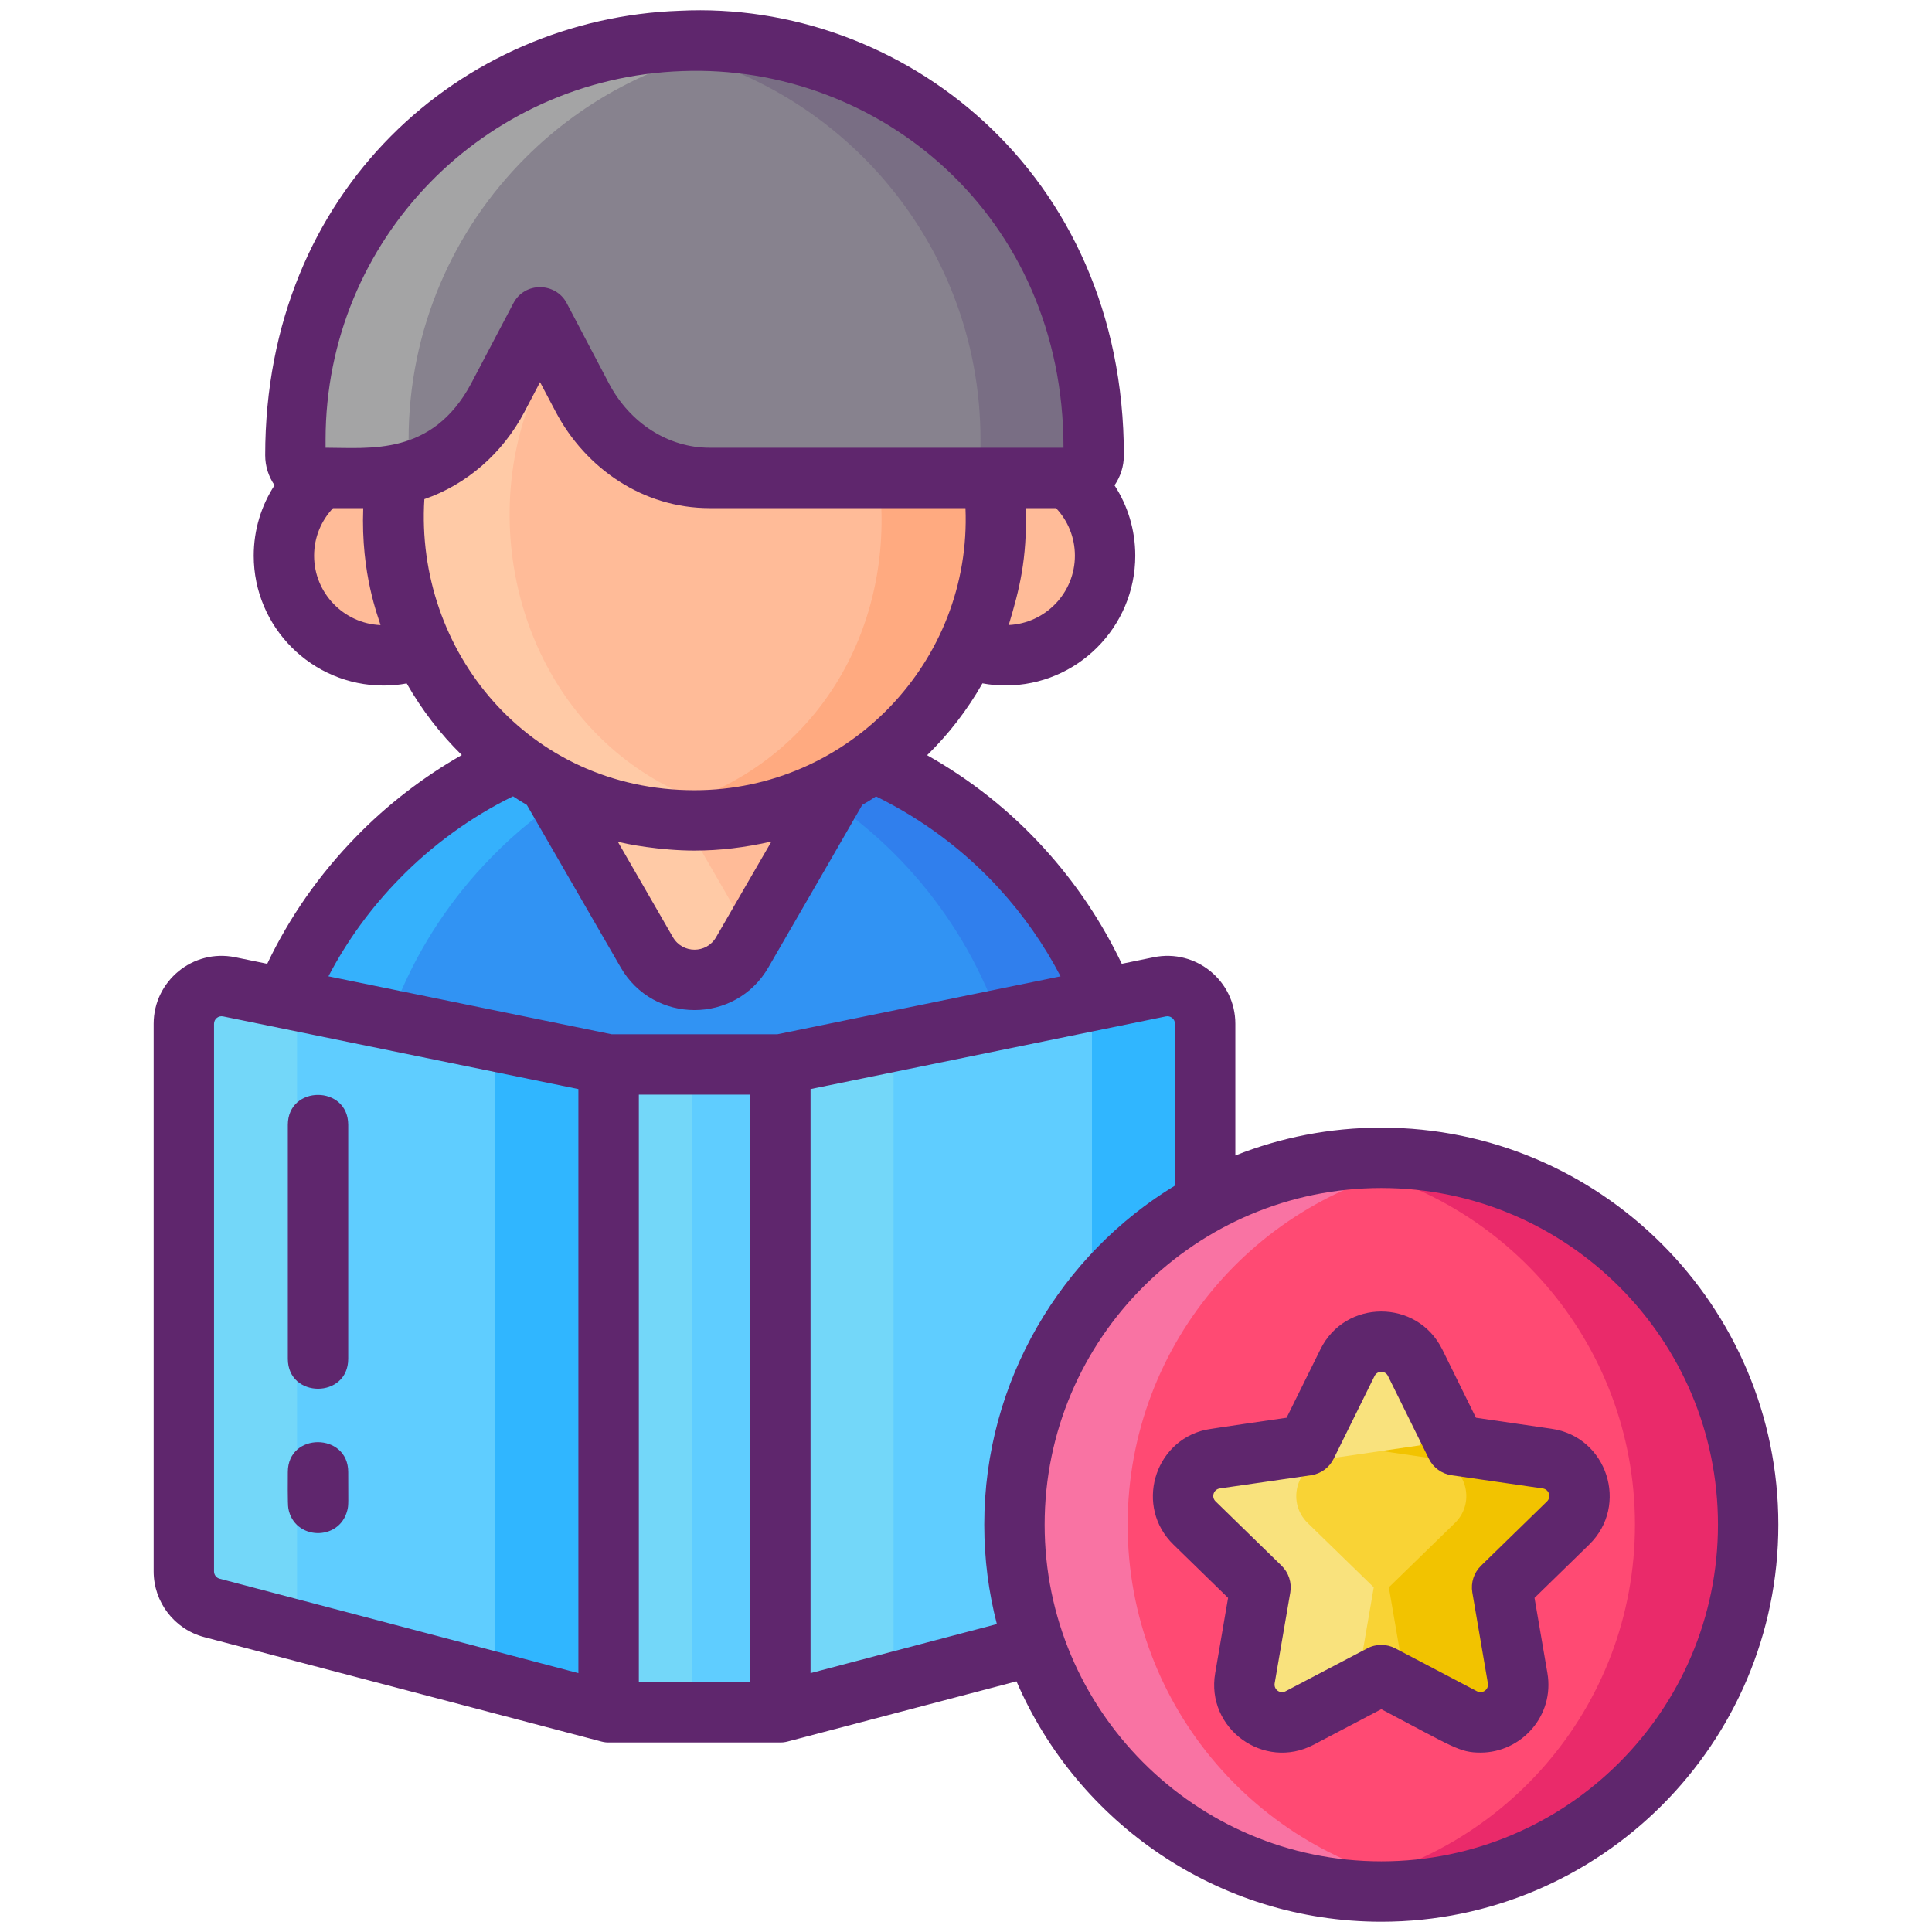 <svg id="Icon_Set" enable-background="new 0 0 256 256" height="512" viewBox="0 0 256 256" width="512" xmlns="http://www.w3.org/2000/svg"><path d="m150.712 154.618v34.251c0 4.028-3.256 7.284-7.284 7.284h-102.792c-4.021 0-7.284-3.256-7.284-7.284v-34.251c0-15.943 6.355-30.394 16.692-40.949 5.31-5.488 11.704-9.798 17.785-12.492 7.732-3.535 15.975-5.231 24.196-5.231 5.965 0 11.703.89 17.122 2.545 10.107 3.119 19.181 8.873 26.171 16.529 9.554 10.438 15.394 24.342 15.394 39.598z" fill="#3193f3"/><path d="m150.71 154.618v34.25c0 4.03-3.25 7.29-7.28 7.29h-15c4.03 0 7.28-3.26 7.28-7.29v-34.25c0-15.26-5.84-29.16-15.39-39.6-9.129-9.989-21.88-16.819-35.79-18.59 2.45-.32 4.95-.48 7.49-.48 5.97 0 11.71.89 17.13 2.54 10.657 3.357 19.432 9.157 26.17 16.53 9.55 10.44 15.39 24.34 15.39 39.6z" fill="#307fed"/><path d="m99.53 96.428c-3.31.42-6.52 1.11-9.63 2.06-9.61 2.961-18.149 8.242-24.86 15.18-10.33 10.56-16.69 25.01-16.69 40.95v34.25c0 4.03 3.27 7.29 7.29 7.29h-15c-4.02 0-7.29-3.26-7.29-7.29v-34.25c0-15.94 6.36-30.39 16.69-40.95 5.31-5.49 11.71-9.8 17.79-12.49 6.91-3.224 15.359-5.23 24.19-5.23 2.55 0 5.05.16 7.51.48z" fill="#35b1fc"/><path d="m80.646 141.048h22.759v85.835h-22.759z" fill="#5fcdff"/><path d="m155.96 213.058-52.556 13.825v-85.835l50.282-10.287c3.1-.634 6.002 1.734 6.002 4.899v72.563c0 2.271-1.531 4.258-3.728 4.835z" fill="#5fcdff"/><path d="m28.089 213.058 52.556 13.825v-85.835l-50.282-10.287c-3.1-.634-6.002 1.734-6.002 4.899v72.563c0 2.271 1.531 4.258 3.728 4.835z" fill="#5fcdff"/><path d="m111.313 103.744c-5.945 10.311-3.122 5.42-12.955 22.437-2.815 4.872-9.843 4.872-12.658 0-10.135-17.558-7.713-13.363-12.946-22.428 5.72 3.158 12.279 4.953 19.271 4.953s13.568-1.795 19.288-4.962z" fill="#ffbb98"/><path d="m99.53 124.148c-.36.64-.76 1.31-1.17 2.03-2.82 4.87-9.85 4.87-12.66 0-10.13-17.55-7.71-13.36-12.95-22.43 5.33 2.95 11.39 4.71 17.85 4.94 1.87 3.22 2.49 4.31 8.93 15.46z" fill="#ffcaa6"/><path d="m55.928 85.808c-1.57.659-3.293 1.028-5.106 1.028-7.281 0-13.199-5.918-13.199-13.199 0-7.317 5.918-13.217 13.199-13.217.731 0 1.443.054 2.129.171-.063.298-.126.595-.18.893-.198 1.056-.343 2.12-.46 3.203 0 1.218-.672 4.741.307 10.465 0 .176.32 1.749.361 1.931.113.902 1.149 4.768 2.607 7.966-.018.018 0 .027.009.045.107.245.216.48.333.714z" fill="#ffbb98"/><path d="m146.426 73.629c0 7.29-5.891 13.199-13.19 13.199-1.804 0-3.528-.37-5.097-1.019.117-.244.235-.496.343-.74 1.781-3.67 2.987-9.313 3.113-10.953.242-1.347.37-3.964.37-5.35 0-2.933-.325-5.692-.776-7.777-.027-.135-.054-.262-.081-.397.695-.117 1.407-.171 2.129-.171 7.298 0 13.189 5.909 13.189 13.208z" fill="#ffbb98"/><path d="m131.188 60.99c-3.611-18.332-19.764-32.147-39.163-32.147-19.559 0-35.83 14.063-39.251 32.643-.205 1.053-.351 2.12-.468 3.202 0 1.091-.655 4.83.308 10.467 0 .151.324 1.751.365 1.93.089.902 1.18 4.823 2.602 7.967-.014.014 0 .029.014.044 6.228 13.917 20.203 23.609 36.429 23.609 16.256 0 30.231-9.707 36.459-23.638 1.838-3.864 2.977-9.303 3.113-10.95.249-1.488.366-3.816.366-5.351.001-2.932-.323-5.697-.774-7.776z" fill="#ffbb98"/><path d="m131.96 68.768c0 1.53-.11 3.86-.36 5.35-.14 1.65-1.28 7.09-3.12 10.95-6.22 13.93-20.2 23.64-36.46 23.64-2.56 0-5.06-.24-7.49-.71 43.397-8.231 42.687-70.314 0-78.45 2.43-.46 4.93-.7 7.49-.7 19.4 0 35.56 13.81 39.17 32.14.45 2.08.77 4.85.77 7.78z" fill="#ffaa80"/><path d="m99.53 107.998c-2.43.47-4.94.71-7.51.71-16.22 0-30.2-9.69-36.42-23.61-.02-.02-.03-.03-.02-.05-1.42-3.14-2.51-7.06-2.6-7.96-.04-.18-.37-1.78-.37-1.93-.96-5.64-.3-9.38-.3-10.47.11-1.08.26-2.15.46-3.2 3.42-18.58 19.7-32.64 39.25-32.64 2.57 0 5.08.24 7.51.7-43.959 8.355-41.363 70.625 0 78.45z" fill="#ffcaa6"/><path d="m39.143 58.278v2.051c0 1.657 1.343 3 3 3h6.979c6.945 0 13.367-4.05 16.847-10.641l5.59-10.641 5.605 10.641c1.74 3.296 4.22 5.96 7.13 7.792 2.895 1.832 6.252 2.849 9.717 2.849h47.911c1.657 0 3-1.343 3-3v-2.051c0-28.597-22.699-51.881-51.049-52.851-.602-.031-1.218-.031-1.833-.031-.616 0-1.232 0-1.832.031-13.874.477-26.394 6.283-35.573 15.461-9.578 9.563-15.492 22.776-15.492 37.39z" fill="#87828e"/><path d="m144.92 58.278v2.05c0 1.66-1.34 3-3 3h-15c1.66 0 3-1.34 3-3v-2.05c0-26.66-19.72-48.7-45.37-52.35 1.86-.27 3.75-.43 5.66-.5.6-.03 1.21-.03 1.83-.03s1.23 0 1.83.03c28.35.97 51.05 24.25 51.05 52.85z" fill="#796e84"/><path d="m54.14 58.278v2.05c0 .79.3 1.5.8 2.03-1.86.63-3.82.97-5.82.97h-6.98c-1.65 0-3-1.34-3-3v-2.05c0-14.61 5.92-27.83 15.5-37.39 9.17-9.18 21.69-14.98 35.57-15.46.6-.03 1.21-.03 1.83-.03s1.23 0 1.83.03c1.92.07 3.82.24 5.68.5-11.61 1.64-22 7.05-29.91 14.96-9.58 9.56-15.5 22.78-15.5 37.39z" fill="#a4a4a5"/><path d="m80.64 141.048v85.84l-15-3.95v-84.96z" fill="#30b6ff"/><path d="m40.49 132.828c-.7 1.01-1.13 2.31-1.13 3.75v79.45l-11.27-2.97c-2.2-.58-3.73-2.56-3.73-4.84v-72.56c0-3.16 2.9-5.53 6-4.9z" fill="#73d7f9"/><path d="m80.65 141.048h11v85.84h-11z" fill="#73d7f9"/><path d="m159.69 135.658v72.56c0 2.28-1.53 4.26-3.73 4.84l-11.27 2.97v-79.13c0-1.56-.45-2.97-1.2-4.05l10.2-2.09c3.1-.63 6 1.74 6 4.9z" fill="#30b6ff"/><path d="m118.4 137.978v84.96l-15 3.95v-85.84z" fill="#73d7f9"/><circle cx="183.028" cy="202.028" fill="#ff4a73" r="48.612"/><path d="m187.511 180.563 5.406 10.955 12.089 1.757c4.101.596 5.739 5.636 2.771 8.528l-8.748 8.527 2.065 12.04c.701 4.085-3.587 7.199-7.255 5.271l-10.813-5.685-10.813 5.685c-3.668 1.928-7.955-1.186-7.255-5.271l2.065-12.04-8.748-8.527c-2.968-2.893-1.33-7.933 2.771-8.528l12.089-1.757 5.406-10.955c1.837-3.716 7.136-3.716 8.97 0z" fill="#f9d335"/><path d="m231.64 202.028c0 26.85-21.76 48.61-48.61 48.61-2.55 0-5.05-.2-7.5-.57 23.28-3.61 41.11-23.74 41.11-48.04s-17.83-44.43-41.11-48.03c2.45-.38 4.95-.58 7.5-.58 26.85 0 48.61 21.76 48.61 48.61z" fill="#ea2a6a"/><path d="m190.53 250.068c-2.45.37-4.95.57-7.5.57-26.85 0-48.61-21.76-48.61-48.61s21.76-48.61 48.61-48.61c2.55 0 5.05.2 7.5.58-23.28 3.6-41.11 23.73-41.11 48.03s17.83 44.43 41.11 48.04z" fill="#f973a3"/><path d="m207.78 201.808-8.75 8.52 2.07 12.04c.7 4.09-3.59 7.2-7.26 5.27l-7.68-4.04c.03-.4.01-.81-.06-1.23l-2.07-12.04 8.75-8.52c2.97-2.9 1.33-7.94-2.77-8.53l-12.09-1.76-2.39-4.84 3.01-6.11c1.84-3.72 7.14-3.72 8.97 0l5.41 10.95 12.09 1.76c4.1.59 5.74 5.63 2.77 8.53z" fill="#f2c300"/><path d="m173.28 201.808 8.75 8.52-2.07 12.04c-.07.42-.09.83-.06 1.23l-7.69 4.04c-3.66 1.93-7.95-1.18-7.25-5.27l2.07-12.04-8.75-8.52c-2.97-2.9-1.33-7.94 2.77-8.53l12.09-1.76 5.4-10.95c1.84-3.72 7.14-3.72 8.97 0l3.02 6.11-2.39 4.84-12.09 1.76c-4.1.59-5.74 5.63-2.77 8.53z" fill="#f9e27d"/><g fill="#5f266d"><path d="m183.03 149.418c-6.83 0-13.36 1.31-19.34 3.69v-17.45c0-5.693-5.224-9.954-10.81-8.82l-4.24.87c-2.65-5.56-6.13-10.75-10.37-15.39-4.45-4.88-9.62-8.98-15.42-12.25 2.85-2.79 5.32-5.98 7.33-9.52 1.01.19 2.03.28 3.06.28 9.47 0 17.19-7.72 17.19-17.2 0-3.44-1.01-6.64-2.75-9.32.78-1.13 1.24-2.5 1.24-3.98 0-37.76-29.656-60.355-58.85-58.9-28.767.995-54.93 23.611-54.93 58.9 0 1.47.46 2.84 1.24 3.97-1.75 2.69-2.76 5.9-2.76 9.34 0 9.48 7.72 17.2 17.2 17.2 1.04 0 2.06-.09 3.07-.28 2.01 3.52 4.47 6.71 7.3 9.49-5.09 2.89-9.94 6.63-14 10.82-4.89 5-8.85 10.68-11.78 16.84l-4.25-.87c-5.617-1.14-10.8 3.166-10.8 8.82v72.56c0 4.059 2.723 7.658 6.71 8.71l52.34 13.76c.399.109.721.2 1.21.2h.02.01 22.75c.491 0 .834-.089 1.24-.2l30.05-7.9c8.07 18.72 26.7 31.85 48.34 31.85 29.01 0 52.61-23.6 52.61-52.61s-23.6-52.61-52.61-52.61zm0 97.22c-24.685 0-44.61-20.098-44.61-44.61 0-24.729 20.129-44.61 44.61-44.61 24.6 0 44.61 20.01 44.61 44.61s-20.01 44.61-44.61 44.61zm-75.63-24.94c0-42.864 0-40.625 0-77.39 1.183-.242 42.595-8.715 47.09-9.63.59-.124 1.2.324 1.2.98v21.44c-14.96 9.064-25.27 25.803-25.27 44.93 0 4.55.58 8.96 1.67 13.17zm-8 1.19h-14.75c0-9.139 0-70.152 0-77.84h14.75zm-71.04-87.23c0-.643.591-1.105 1.2-.98 10.199 2.091 19.513 3.994 47.08 9.63v77.39l-47.53-12.51c-.44-.11-.75-.51-.75-.97zm27.87-69.52c5.54-1.91 10.33-5.99 13.28-11.59l2.05-3.91 2.07 3.92c3.983 7.554 11.623 12.77 20.38 12.77h33.92c.846 20.277-15.457 37.38-35.91 37.38-22.087 0-37.045-18.524-35.79-38.57zm-14.61 7.5c0-2.44.95-4.66 2.51-6.31h4c-.339 8.814 2.04 14.5 2.29 15.5-4.88-.21-8.8-4.25-8.8-9.19zm99.3-14.31c-10.083 0-36.851 0-46.91 0-5.46 0-10.533-3.248-13.31-8.5l-5.6-10.65c-1.451-2.774-5.561-2.895-7.08.01-2.498 4.756-1.282 2.444-5.59 10.63-5.149 9.641-13.441 8.51-19.29 8.51v-1.09c.02-26.519 21.046-47.916 47.27-48.82 26.014-.983 50.51 19.101 50.51 49.91zm-7.26 23.49c1.429-4.763 2.424-8.597 2.28-15.49h3.99c1.55 1.64 2.5 3.86 2.5 6.3 0 4.93-3.9 8.97-8.77 9.19zm-31.44 28.69c-.75 1.29-1.72 2.98-3.28 5.66l-4.05 7.01c-1.265 2.207-4.44 2.224-5.73 0l-7.31-12.67c1.002.335 5.688 1.2 10.17 1.2 3.354 0 6.695-.403 10.2-1.2zm-32.41-4.85 12.43 21.52c4.351 7.551 15.231 7.547 19.58 0 8.406-14.529 8.182-14.146 12.43-21.52.62-.35 1.23-.73 1.83-1.13 6.22 3.07 11.69 7.16 16.29 12.19 3.25 3.55 5.98 7.47 8.16 11.65l-37.54 7.68h-21.93l-37.54-7.68c2.45-4.69 5.6-9.04 9.4-12.92 4.3-4.43 9.59-8.27 15.06-10.93.6.4 1.21.78 1.83 1.14z"/><path d="m205.58 189.318-10.01-1.46-4.47-9.07c-3.346-6.714-12.878-6.642-16.14.01l-4.48 9.06c-.621.091-10.182 1.465-10.79 1.61-6.829 1.573-9.329 10.216-4.2 15.2.395.395 6.84 6.67 7.24 7.06-.187 1.067.072-.439-1.71 9.97-1.268 7.305 6.427 12.97 13.06 9.48l8.95-4.7c9.564 5.022 10.347 5.75 13.15 5.75 5.393 0 9.825-4.871 8.86-10.53l-1.71-9.97 7.24-7.06c5.336-5.206 2.393-14.292-4.99-15.35zm-24.41 29.1-10.82 5.68c-.728.388-1.583-.217-1.45-1.05l2.07-12.04c.22-1.3-.21-2.62-1.15-3.54-7.195-7.019-5.374-5.244-8.75-8.53-.597-.581-.27-1.579.55-1.71 2.74-.397.421-.061 12.09-1.75 1.31-.19 2.43-1.01 3.01-2.19l5.41-10.95c.371-.759 1.439-.749 1.79 0l5.41 10.95c.58 1.18 1.71 2 3.01 2.19l12.09 1.75c.81.127 1.165 1.105.56 1.71l-8.75 8.53c-.94.92-1.37 2.24-1.15 3.54l2.06 12.04c.144.8-.688 1.448-1.45 1.05l-10.81-5.68c-1.126-.602-2.551-.625-3.72 0z"/><path d="m46.14 180.048v-31c0-5.285-8-5.293-8 0v31c0 5.285 8 5.293 8 0z"/><path d="m46.01 200.158c.201-.714.13-1.159.13-5.11 0-5.237-8-5.303-8 0 0 .557-.047 4.301.07 4.84.769 4.207 6.748 4.38 7.8.27z"/></g></svg>